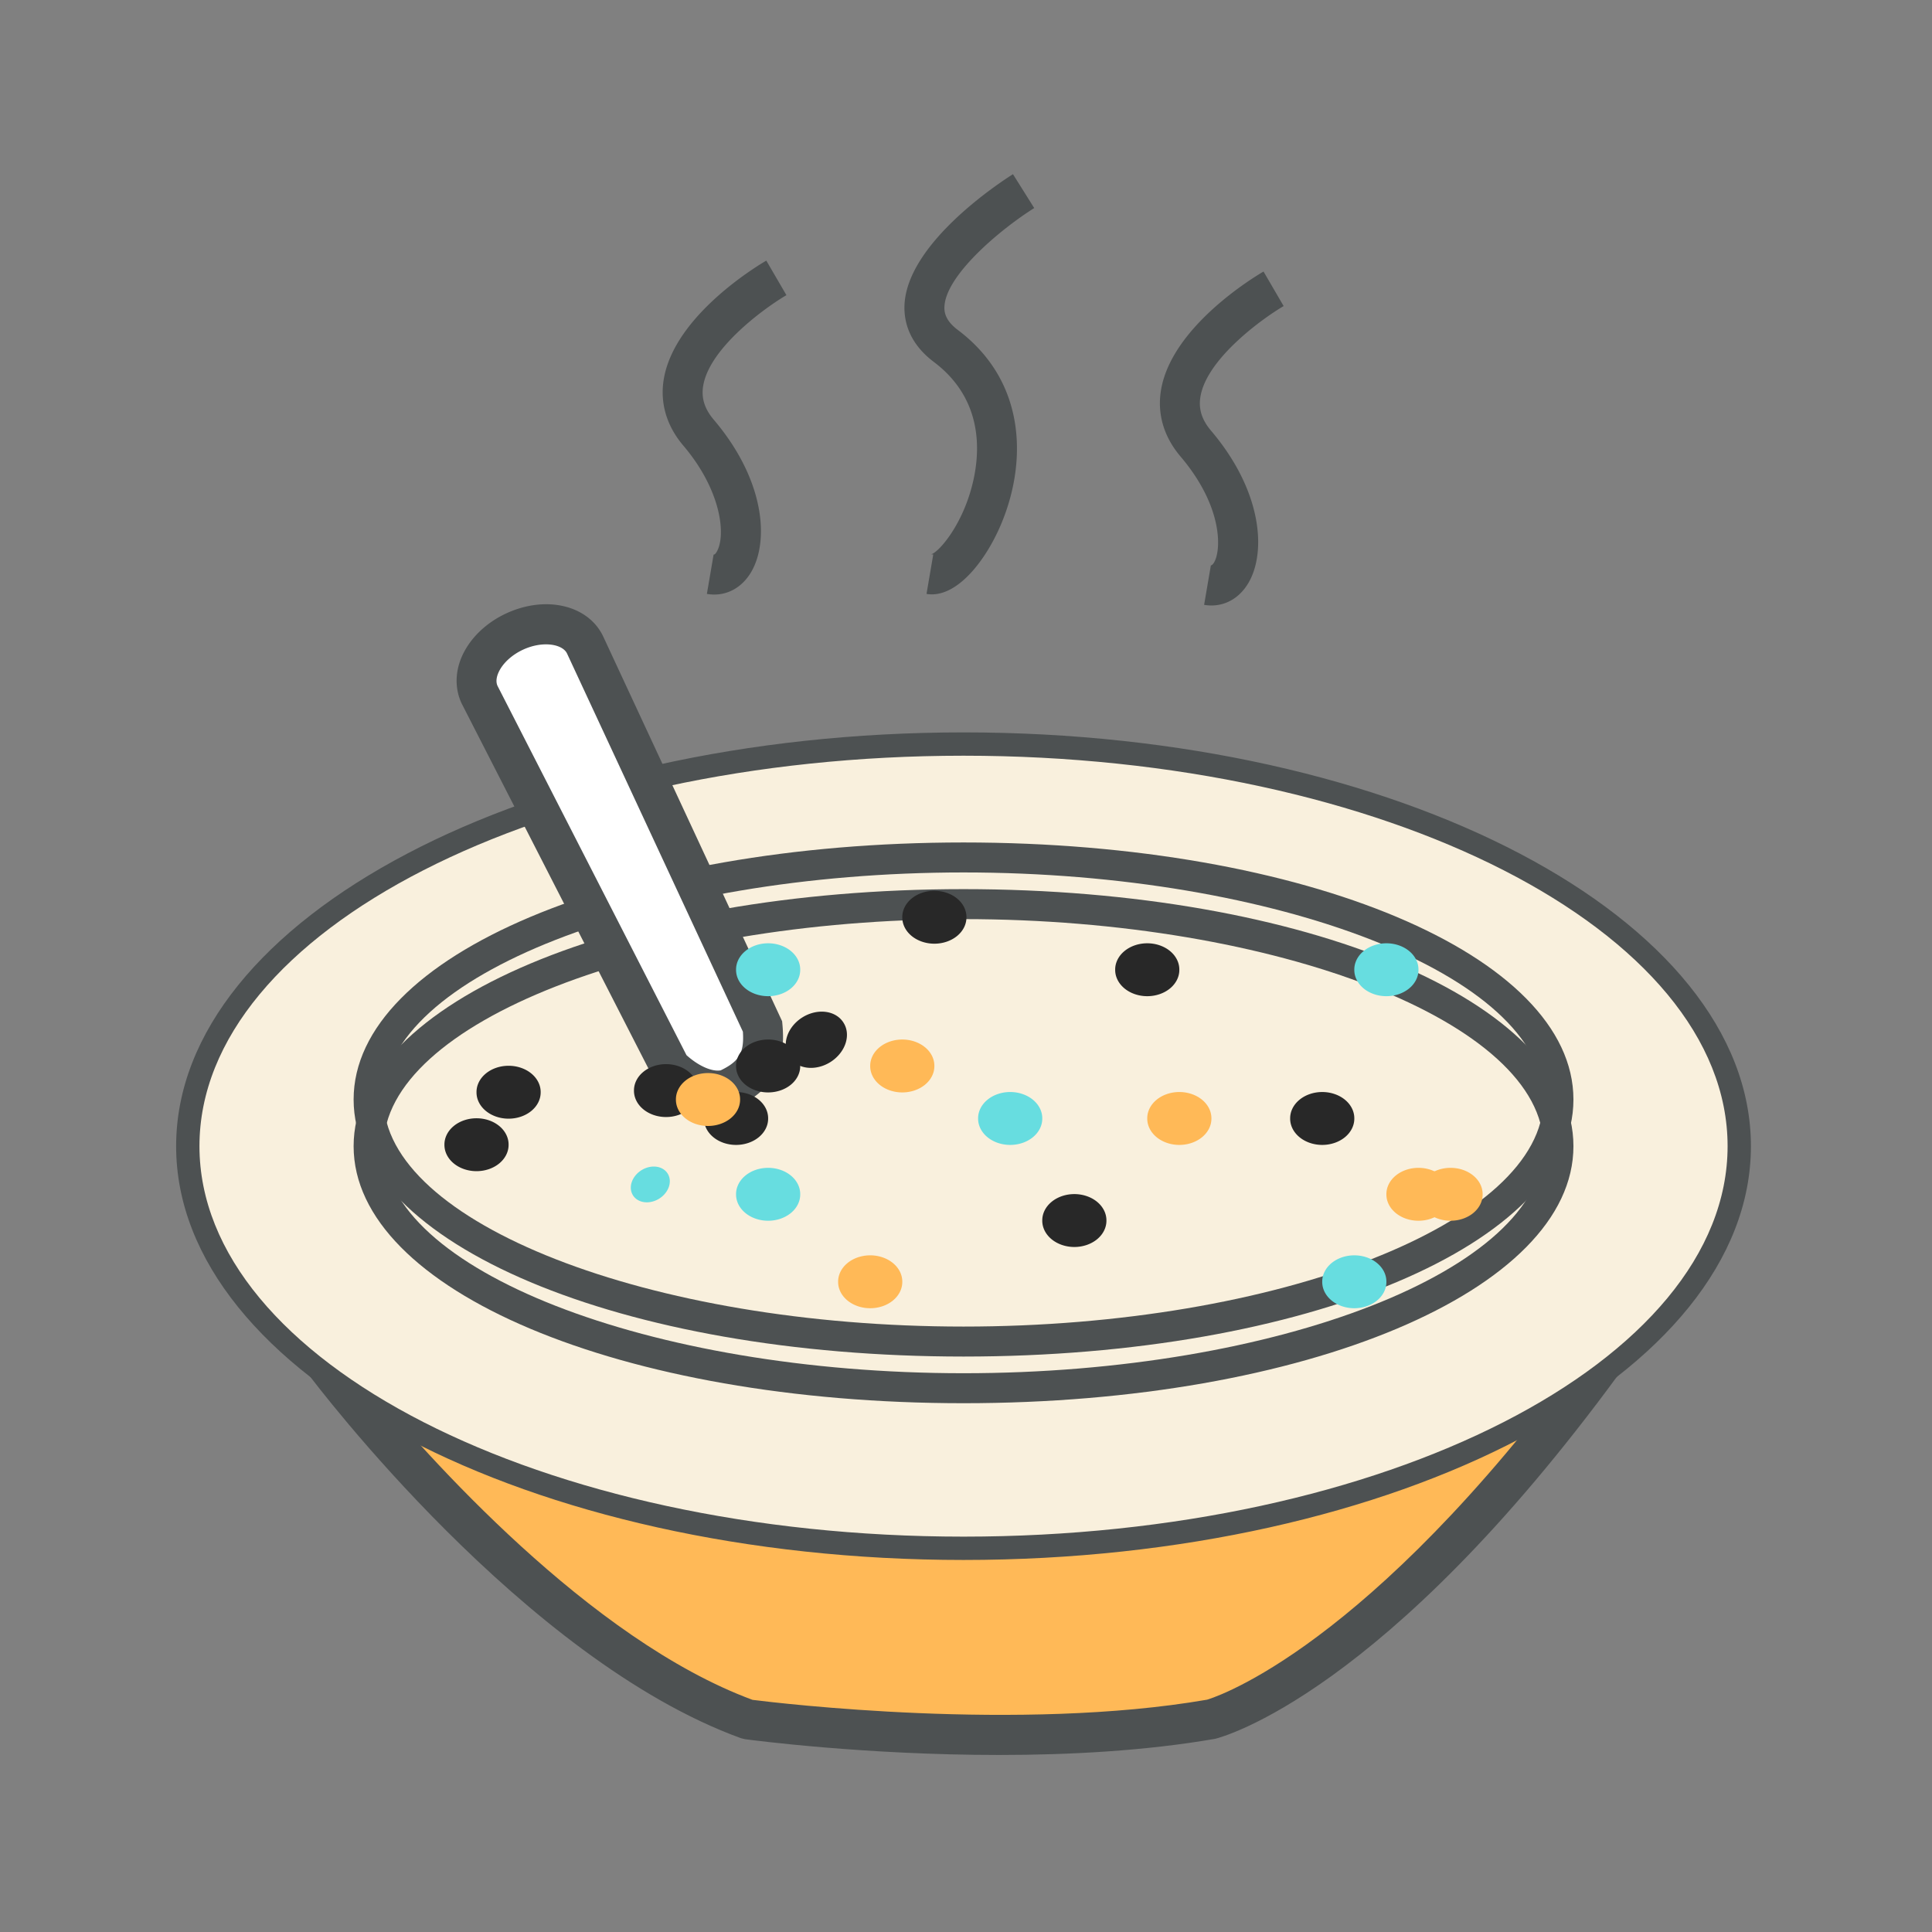 <svg width="40" height="40" viewBox="0 0 1024 1024" class="icon" version="1.1" xmlns="http://www.w3.org/2000/svg" fill="#000000"><rect x="0" y="0" width="1024" height="1024" fill="#808080" stroke="none"/><g id="SVGRepo_bgCarrier" stroke-width="0"></g><g id="SVGRepo_tracerCarrier" stroke-linecap="round" stroke-linejoin="round"></g><g id="SVGRepo_iconCarrier"><path d="M378.562 315.123c-1.283 0-2.586-0.114-3.9-0.336l3.569-20.887c0.222 0.062 0.739 0.139 1.712-1.562 4.842-8.498 2.55-32.216-17.753-56.14-8.939-10.527-12.513-22.78-10.34-35.438 5.747-33.483 49.352-59.74 54.308-62.626l10.666 18.306c-11.096 6.486-40.652 27.746-44.097 47.925-1.117 6.539 0.668 12.296 5.612 18.125 27.048 31.863 29.334 63.986 20.008 80.337-4.495 7.884-11.705 12.296-19.785 12.296zM642.1 320.917a23.375 23.375 0 0 1-3.895-0.336l3.569-20.887c0.585-0.041 1.873-1.056 2.856-4.361 2.545-8.54 1.427-29.387-18.906-53.345-8.933-10.527-12.508-22.78-10.335-35.438 5.747-33.483 49.352-59.74 54.308-62.626l10.666 18.306c-11.096 6.486-40.652 27.746-44.092 47.925-1.117 6.539 0.668 12.296 5.612 18.125 27.048 31.875 29.329 63.992 20.003 80.347-4.495 7.882-11.706 12.29-19.786 12.29zM493.908 315.025c-0.947 0-1.888-0.078-2.835-0.238l3.569-20.887c-0.807-0.139-1.262-0.01-1.278-0.005 4.671-1.319 18.565-17.763 23.143-42.256 3.259-17.427 2.162-41.951-21.575-59.823-13.469-10.144-15.88-21.989-15.533-30.146 1.417-33.229 51.764-65.745 57.499-69.345l11.261 17.944c-18.027 11.339-46.891 35.568-47.594 52.311-0.124 2.897 0.481 7.32 7.113 12.311 37.476 28.222 36.239 72.087 22.584 103.733-8.039 18.633-22.118 36.4-36.353 36.4z" fill="#4D5152"></path><path d="M171.671 721.708S282.96 870.094 396.31 911.312c0 0 138.081 18.549 245.249 0 0 0 84.497-20.609 208.153-189.604H171.671z" fill="#FFB957"></path><path d="M529.563 930.171c-71.222 0-130.916-7.857-134.665-8.359l-2.209-0.543c-114.988-41.817-224.872-187.044-229.492-193.205l-12.715-16.95h720.105l-12.327 16.847C733.755 898.121 647.676 920.726 644.071 921.605c-37.093 6.43-77.373 8.566-114.508 8.566z m-130.718-29.216c13.335 1.691 141.675 17.086 240.913-0.083 0.046-0.046 76.602-21.131 188.834-168.572H193.654c32.547 39.515 118.946 136.751 205.191 168.655z" fill="#4D5152"></path><path d="M99.539 607.496a411.152 213.136 0 1 0 822.305 0 411.152 213.136 0 1 0-822.305 0Z" fill="#F9F0DD"></path><path d="M510.692 826.811c-230.122 0-417.338-98.384-417.338-219.316s187.215-219.316 417.338-219.316c230.117 0 417.333 98.384 417.333 219.316s-187.215 219.316-417.333 219.316z m0-426.271c-223.305 0-404.974 92.84-404.974 206.954s181.67 206.954 404.974 206.954c223.3 0 404.969-92.84 404.969-206.954S733.993 400.54 510.692 400.54z" fill="#4D5152"></path><path d="M510.692 719.002c-181.272 0-323.267-59.843-323.267-136.238s141.995-136.238 323.267-136.238c181.267 0 323.262 59.843 323.262 136.238s-141.995 136.238-323.262 136.238z m0-256.587c-166.618 0-307.377 55.115-307.377 120.347s140.759 120.347 307.377 120.347c166.612 0 307.371-55.115 307.371-120.347s-140.759-120.347-307.371-120.347z" fill="#4D5152"></path><path d="M510.692 743.732c-181.272 0-323.267-59.843-323.267-136.238 0-76.39 141.995-136.233 323.267-136.233 181.267 0 323.262 59.843 323.262 136.233 0 76.396-141.995 136.238-323.262 136.238z m0-256.581c-166.618 0-307.377 55.11-307.377 120.342s140.759 120.347 307.377 120.347c166.612 0 307.371-55.115 307.371-120.347S677.305 487.151 510.692 487.151z" fill="#4D5152"></path><path d="M404.163 544.073c1.545 17.065-3.14 26.07-18.621 33.27-8.859 2.578-20.505-2.228-30.262-11.589l-101.173-197.734c-5.197-11.175 3.14-26.07 18.621-33.27 15.481-7.199 32.244-3.976 37.44 7.199l93.995 202.124z" fill="#FFFFFF"></path><path d="M380.471 588.63c-10.578 0-22.238-5.359-32.526-15.228l-1.283-1.231-101.985-199.324c-4.107-8.804-3.409-18.927 1.744-28.124 4.593-8.215 12.352-15.167 21.839-19.579 21.115-9.818 43.73-4.386 51.515 12.337l94.769 203.798 0.171 1.836c1.971 21.751-5.415 34.859-24.699 43.834l-1.51 0.569a28.865 28.865 0 0 1-8.034 1.112z m-16.609-29.366c7.303 6.544 14.23 8.773 18.109 8.049 9.859-4.764 12.518-9.306 11.783-20.504l-93.191-200.39c-2.327-5.022-12.823-6.952-23.37-2.064-5.405 2.514-9.879 6.42-12.286 10.713-1.051 1.873-2.597 5.468-1.195 8.483l100.149 195.714z" fill="#4D5152"></path><path d="M390.128 513.981a17.003 13.912 0 1 0 34.005 0 17.003 13.912 0 1 0-34.005 0Z" fill="#67DDE0"></path><path d="M518.42 592.811a17.003 13.912 0 1 0 34.005 0 17.003 13.912 0 1 0-34.005 0Z" fill="#67DDE0"></path><path d="M390.128 633a17.003 13.912 0 1 0 34.005 0 17.003 13.912 0 1 0-34.005 0Z" fill="#67DDE0"></path><path d="M700.811 679.37a17.003 13.912 0 1 0 34.005 0 17.003 13.912 0 1 0-34.005 0Z" fill="#67DDE0"></path><path d="M717.813 513.981a17.003 13.912 0 1 0 34.005 0 17.003 13.912 0 1 0-34.005 0Z" fill="#67DDE0"></path><path d="M608.07 592.811a17.003 13.912 0 1 0 34.005 0 17.003 13.912 0 1 0-34.005 0Z" fill="#FFB957"></path><path d="M461.23 564.989a17.003 13.912 0 1 0 34.005 0 17.003 13.912 0 1 0-34.005 0Z" fill="#FFB957"></path><path d="M444.227 679.37a17.003 13.912 0 1 0 34.005 0 17.003 13.912 0 1 0-34.005 0Z" fill="#FFB957"></path><path d="M751.819 633a17.003 13.912 0 1 0 34.005 0 17.003 13.912 0 1 0-34.005 0Z" fill="#FFB957"></path><path d="M734.816 633a17.003 13.912 0 1 0 34.005 0 17.003 13.912 0 1 0-34.005 0Z" fill="#FFB957"></path><path d="M683.809 592.811a17.003 13.912 0 1 0 34.005 0 17.003 13.912 0 1 0-34.005 0Z" fill="#282828"></path><path d="M552.425 646.911a17.003 13.912 0 1 0 34.005 0 17.003 13.912 0 1 0-34.005 0Z" fill="#282828"></path><path d="M252.562 578.901a17.003 13.912 0 1 0 34.005 0 17.003 13.912 0 1 0-34.005 0Z" fill="#282828"></path><path d="M336.02 578.033a17.003 13.912 0 1 0 34.005 0 17.003 13.912 0 1 0-34.005 0Z" fill="#282828"></path><path d="M373.125 592.811a17.003 13.912 0 1 0 34.005 0 17.003 13.912 0 1 0-34.005 0Z" fill="#282828"></path><path d="M358.253 582.765a17.003 13.912 0 1 0 34.005 0 17.003 13.912 0 1 0-34.005 0Z" fill="#FFB957"></path><path d="M390.128 564.989a17.003 13.912 0 1 0 34.005 0 17.003 13.912 0 1 0-34.005 0Z" fill="#282828"></path><path d="M418.284 560.138a13.912 17.003 57.865 1 0 28.796-18.088 13.912 17.003 57.865 1 0-28.796 18.088Z" fill="#282828"></path><path d="M335.49 633.548a8.88 10.854 57.865 1 0 18.383-11.547 8.88 10.854 57.865 1 0-18.383 11.547Z" fill="#67DDE0"></path><path d="M235.559 606.723a17.003 13.912 0 1 0 34.005 0 17.003 13.912 0 1 0-34.005 0Z" fill="#282828"></path><path d="M478.232 486.159a17.003 13.912 0 1 0 34.005 0 17.003 13.912 0 1 0-34.005 0Z" fill="#282828"></path><path d="M591.067 513.981a17.003 13.912 0 1 0 34.005 0 17.003 13.912 0 1 0-34.005 0Z" fill="#282828"></path></g></svg>